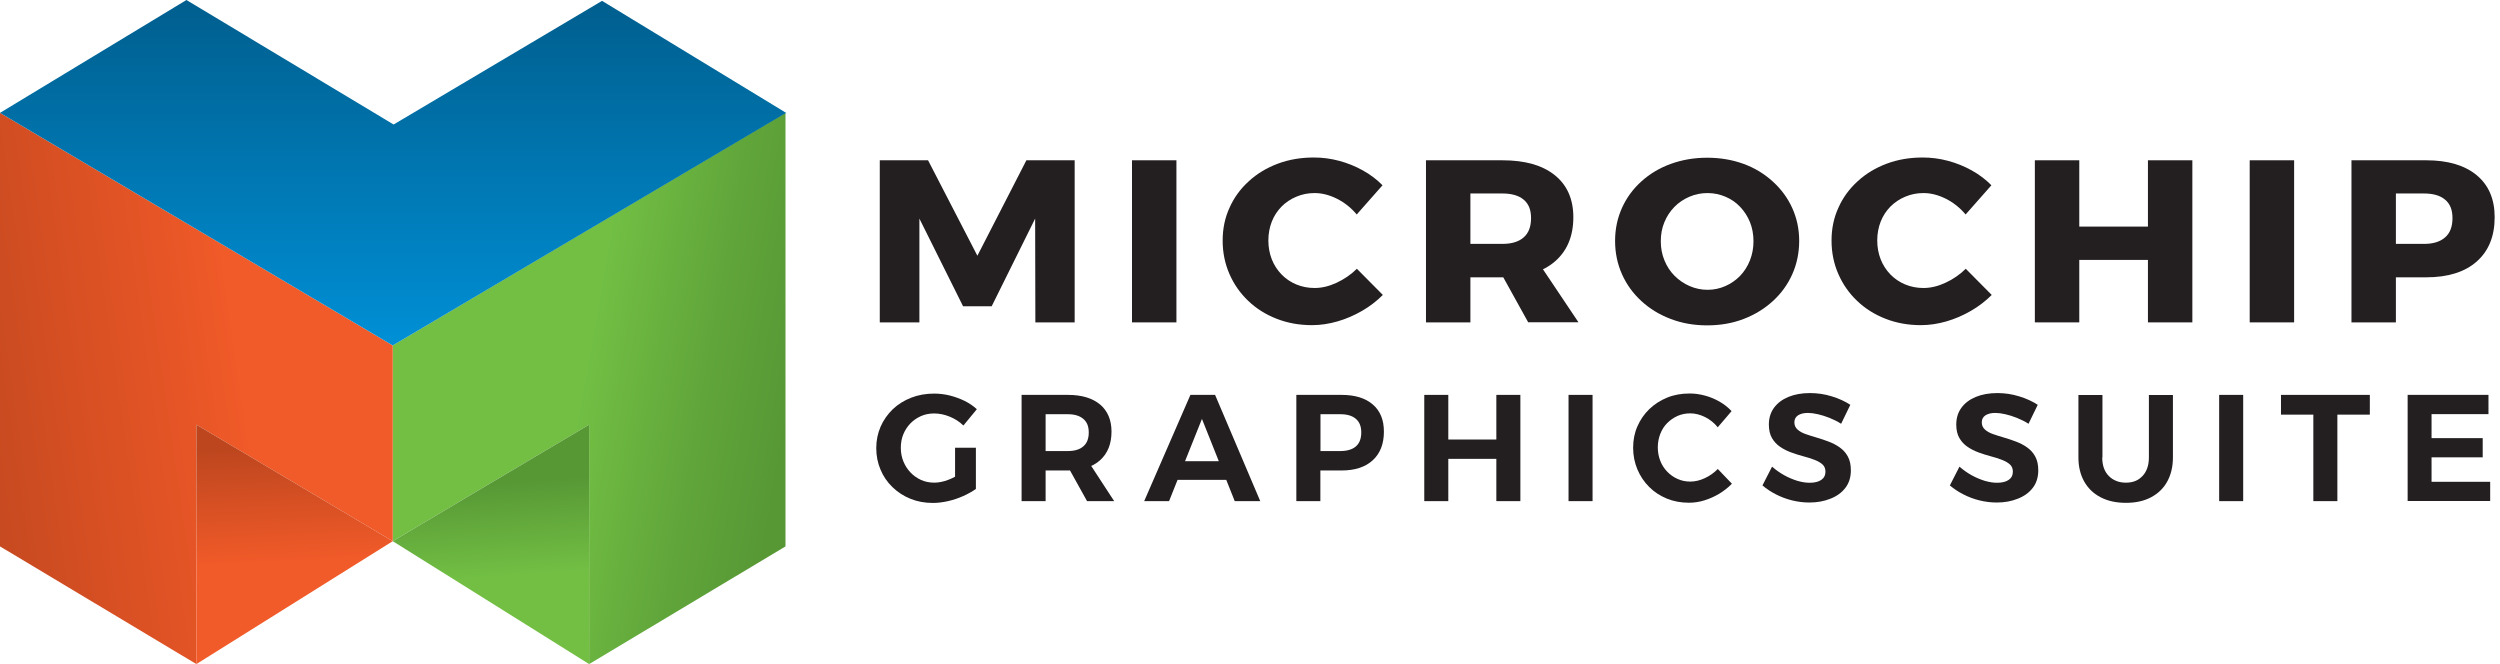 <?xml version="1.0" encoding="UTF-8"?>
<svg id="Layer_2" xmlns="http://www.w3.org/2000/svg" xmlns:xlink="http://www.w3.org/1999/xlink" viewBox="0 0 234.12 62.19">
  <defs>
    <style>
      .cls-1 {
        fill: url(#linear-gradient-2);
      }

      .cls-2 {
        fill: #231f20;
      }

      .cls-3 {
        fill: url(#linear-gradient-4);
      }

      .cls-4 {
        fill: url(#linear-gradient-3);
      }

      .cls-5 {
        fill: url(#linear-gradient-5);
      }

      .cls-6 {
        fill: url(#linear-gradient);
      }
    </style>
    <linearGradient id="linear-gradient" x1="35.58" y1="31.3" x2="73.98" y2="38.07" gradientUnits="userSpaceOnUse">
      <stop offset=".5" stop-color="#72bf44"/>
      <stop offset=".79" stop-color="#60a53a"/>
      <stop offset="1" stop-color="#579835"/>
    </linearGradient>
    <linearGradient id="linear-gradient-2" x1="54.19" y1="29.85" x2="-8.08" y2="38.88" gradientUnits="userSpaceOnUse">
      <stop offset=".51" stop-color="#f15a29"/>
      <stop offset=".6" stop-color="#e65526"/>
      <stop offset="1" stop-color="#bd461e"/>
    </linearGradient>
    <linearGradient id="linear-gradient-3" x1="47.27" y1="63.84" x2="45.98" y2="45.29" gradientUnits="userSpaceOnUse">
      <stop offset=".53" stop-color="#72bf44"/>
      <stop offset="1" stop-color="#579835"/>
    </linearGradient>
    <linearGradient id="linear-gradient-4" x1="27.99" y1="64.77" x2="26.86" y2="41.7" gradientUnits="userSpaceOnUse">
      <stop offset=".53" stop-color="#f15a29"/>
      <stop offset="1" stop-color="#bd461e"/>
    </linearGradient>
    <linearGradient id="linear-gradient-5" x1="36.81" y1="46.87" x2="36.81" y2=".54" gradientUnits="userSpaceOnUse">
      <stop offset=".32" stop-color="#008fd5"/>
      <stop offset="1" stop-color="#005f8f"/>
    </linearGradient>
  </defs>
  <g id="Layer_1-2" data-name="Layer_1">
    <g>
      <polygon class="cls-6" points="73.56 10.57 73.56 51.17 55.17 62.19 55.17 39.77 36.78 50.68 36.78 32.35 73.56 10.57"/>
      <polygon class="cls-1" points="0 10.57 0 51.17 18.39 62.19 18.39 39.77 36.78 50.68 36.78 32.35 0 10.57"/>
      <polygon class="cls-4" points="55.17 62.19 36.78 50.68 55.17 39.77 55.17 62.19"/>
      <polygon class="cls-3" points="18.39 62.19 36.78 50.68 18.39 39.77 18.39 62.19"/>
      <polygon class="cls-5" points="0 10.57 17.46 0 36.86 11.66 56.38 .08 73.62 10.57 36.78 32.35 0 10.57"/>
    </g>
    <g>
      <path class="cls-2" d="M82.39,15.01h4.52l4.62,8.94,4.59-8.94h4.52v15.18h-3.68l-.02-9.72-4.07,8.21h-2.68l-4.09-8.21v9.72h-3.71v-15.18Z"/>
      <path class="cls-2" d="M106.01,15.01h4.16v15.18h-4.16v-15.18Z"/>
      <path class="cls-2" d="M127.06,20.09c-.52-.62-1.13-1.11-1.84-1.47-.71-.36-1.42-.54-2.11-.54-.61,0-1.17.11-1.71.34-.53.22-.99.53-1.39.93-.39.4-.7.87-.91,1.41-.21.54-.32,1.13-.32,1.76s.11,1.22.32,1.76.52,1.01.91,1.42c.39.4.86.72,1.39.94.53.22,1.1.33,1.71.33.67,0,1.35-.16,2.06-.49.71-.33,1.34-.76,1.9-1.31l2.43,2.45c-.58.58-1.23,1.08-1.96,1.5s-1.49.75-2.29.98c-.8.23-1.59.35-2.38.35-1.2,0-2.3-.2-3.32-.6-1.02-.4-1.9-.95-2.65-1.67-.75-.71-1.34-1.55-1.76-2.51-.42-.96-.64-2-.64-3.13s.21-2.14.64-3.08c.42-.95,1.02-1.77,1.8-2.48.77-.71,1.68-1.26,2.72-1.65,1.04-.39,2.16-.58,3.38-.58.79,0,1.58.1,2.36.31.79.21,1.53.51,2.23.9s1.31.85,1.84,1.39l-2.41,2.73Z"/>
      <path class="cls-2" d="M140.7,15.01c2.12,0,3.76.47,4.91,1.4,1.15.93,1.73,2.24,1.73,3.93,0,1.78-.58,3.16-1.73,4.15-1.15.99-2.79,1.48-4.91,1.48h-3v4.22h-4.16v-15.18h7.16ZM140.7,22.84c.86,0,1.53-.2,1.99-.61.46-.4.69-1,.69-1.8s-.23-1.34-.69-1.73c-.46-.39-1.13-.58-1.99-.58h-3v4.72h3ZM139.97,24.51h4.05l3.8,5.67h-4.71l-3.14-5.67Z"/>
      <path class="cls-2" d="M159.87,14.77c1.24,0,2.38.2,3.42.58s1.95.94,2.73,1.65c.78.71,1.39,1.53,1.82,2.48.43.95.65,1.97.65,3.08s-.22,2.17-.65,3.13c-.43.96-1.04,1.8-1.82,2.51-.78.71-1.69,1.27-2.73,1.67-1.04.4-2.18.6-3.42.6s-2.36-.2-3.41-.6c-1.05-.4-1.96-.95-2.74-1.67-.78-.71-1.39-1.55-1.82-2.51s-.65-2-.65-3.13.22-2.14.65-3.1c.43-.95,1.04-1.78,1.82-2.48.78-.7,1.69-1.25,2.74-1.63s2.18-.58,3.41-.58ZM159.91,18.08c-.59,0-1.16.11-1.69.34s-1.01.54-1.41.95c-.4.41-.72.89-.94,1.43-.23.54-.34,1.14-.34,1.79s.11,1.23.34,1.79c.23.56.54,1.04.95,1.45s.88.73,1.41.96c.53.23,1.09.35,1.68.35s1.15-.12,1.67-.35c.52-.23.98-.55,1.38-.96.39-.41.7-.89.92-1.45s.33-1.15.33-1.79-.11-1.25-.33-1.79-.53-1.02-.92-1.43c-.39-.41-.85-.73-1.38-.95-.52-.22-1.08-.34-1.67-.34Z"/>
      <path class="cls-2" d="M184.08,20.09c-.52-.62-1.13-1.11-1.84-1.47-.71-.36-1.42-.54-2.11-.54-.61,0-1.17.11-1.71.34-.53.22-.99.53-1.39.93-.39.4-.7.87-.91,1.41-.21.54-.32,1.13-.32,1.76s.11,1.22.32,1.76.52,1.01.91,1.42c.39.4.86.72,1.39.94.53.22,1.1.33,1.71.33.67,0,1.35-.16,2.06-.49.71-.33,1.34-.76,1.9-1.31l2.43,2.45c-.58.58-1.23,1.08-1.96,1.5s-1.49.75-2.29.98c-.8.23-1.59.35-2.38.35-1.2,0-2.3-.2-3.32-.6-1.02-.4-1.9-.95-2.65-1.67-.75-.71-1.34-1.55-1.76-2.51-.42-.96-.64-2-.64-3.13s.21-2.14.64-3.08c.42-.95,1.02-1.77,1.8-2.48.77-.71,1.68-1.26,2.72-1.65,1.04-.39,2.16-.58,3.38-.58.79,0,1.58.1,2.36.31.79.21,1.53.51,2.23.9s1.31.85,1.84,1.39l-2.41,2.73Z"/>
      <path class="cls-2" d="M190.56,15.01h4.16v6.21h6.43v-6.21h4.16v15.18h-4.16v-5.85h-6.43v5.85h-4.16v-15.18Z"/>
      <path class="cls-2" d="M210.68,15.01h4.16v15.18h-4.16v-15.18Z"/>
      <path class="cls-2" d="M227.21,15.01c2.03,0,3.61.47,4.73,1.4,1.12.93,1.68,2.24,1.68,3.93,0,1.78-.56,3.16-1.68,4.15-1.12.99-2.7,1.48-4.73,1.48h-4.66l1.82-1.73v5.95h-4.16v-15.18h7ZM227.01,22.84c.85,0,1.5-.2,1.97-.61.46-.4.69-1,.69-1.8s-.23-1.34-.69-1.73c-.46-.39-1.12-.58-1.97-.58h-4.46l1.82-1.73v8.18l-1.82-1.73h4.46Z"/>
    </g>
    <g>
      <path class="cls-2" d="M90.21,39.84c-.36-.35-.78-.62-1.27-.82-.49-.2-.97-.3-1.46-.3-.45,0-.86.08-1.24.25-.38.17-.71.4-.99.69s-.5.63-.66,1.02c-.16.39-.23.81-.23,1.26s.08.88.24,1.27c.16.39.38.74.67,1.04.28.3.62.53.99.7.38.17.79.25,1.24.25.41,0,.85-.09,1.32-.27.47-.18.9-.42,1.29-.72l1.28,1.58c-.35.25-.75.47-1.2.67-.45.2-.92.36-1.41.47-.49.11-.97.17-1.42.17-.76,0-1.46-.13-2.1-.39-.64-.26-1.2-.62-1.68-1.09-.48-.46-.86-1.01-1.12-1.64-.27-.63-.4-1.3-.4-2.02s.14-1.39.41-2.01c.27-.62.66-1.16,1.14-1.63.49-.46,1.06-.82,1.73-1.08s1.38-.38,2.15-.38c.49,0,.98.06,1.46.18.48.12.94.29,1.38.5.44.22.82.48,1.15.78l-1.26,1.53ZM89.44,41.93h1.95v3.85h-1.95v-3.85Z"/>
      <path class="cls-2" d="M100,36.98c1.3,0,2.3.3,3.02.9.71.6,1.07,1.45,1.07,2.54,0,1.15-.36,2.04-1.07,2.68-.72.64-1.72.96-3.02.96h-2.08v2.87h-2.25v-9.95h4.32ZM100,42.24c.62,0,1.1-.14,1.44-.43.35-.29.52-.73.52-1.31s-.17-.99-.52-1.28-.83-.43-1.44-.43h-2.08v3.45h2.08ZM99.73,43.22h2.19l2.42,3.71h-2.54l-2.06-3.71Z"/>
      <path class="cls-2" d="M111.49,36.98h2.3l4.23,9.95h-2.39l-3.07-7.7-3.08,7.7h-2.33l4.33-9.95ZM109.58,43.19h5.87v1.75h-5.87v-1.75Z"/>
      <path class="cls-2" d="M125.63,36.98c1.26,0,2.24.3,2.93.9.7.6,1.04,1.45,1.04,2.54,0,1.15-.35,2.04-1.04,2.68-.7.64-1.67.96-2.93.96h-2.96l.98-.98v3.85h-2.25v-9.95h4.22ZM125.52,42.24c.62,0,1.11-.14,1.45-.43.34-.29.51-.73.51-1.31s-.17-.99-.51-1.28-.82-.43-1.45-.43h-2.84l.98-.98v5.43l-.98-1h2.84Z"/>
      <path class="cls-2" d="M133.38,36.98h2.25v4.18h4.5v-4.18h2.25v9.95h-2.25v-3.96h-4.5v3.96h-2.25v-9.95Z"/>
      <path class="cls-2" d="M146.89,36.98h2.25v9.95h-2.25v-9.95Z"/>
      <path class="cls-2" d="M160.87,40.02c-.33-.41-.73-.73-1.19-.96-.46-.23-.93-.35-1.39-.35-.43,0-.82.08-1.19.24-.36.16-.69.39-.97.67s-.5.63-.65,1.02c-.15.39-.23.81-.23,1.26s.08.86.23,1.25.37.73.65,1.02c.28.29.6.52.97.68.37.17.76.25,1.19.25.46,0,.91-.11,1.36-.32.46-.21.86-.5,1.22-.86l1.32,1.38c-.35.36-.75.67-1.19.94-.44.26-.9.47-1.39.62-.48.15-.97.22-1.45.22-.75,0-1.44-.13-2.07-.39s-1.18-.62-1.65-1.09c-.47-.47-.84-1.02-1.1-1.64-.26-.62-.4-1.3-.4-2.03s.13-1.39.4-2c.27-.62.64-1.16,1.12-1.62.48-.46,1.04-.82,1.68-1.08s1.34-.38,2.1-.38c.48,0,.96.07,1.44.2s.93.32,1.35.56c.42.24.8.54,1.13.89l-1.31,1.53Z"/>
      <path class="cls-2" d="M172.41,39.68c-.35-.22-.71-.4-1.09-.55s-.73-.26-1.08-.34c-.35-.08-.66-.12-.93-.12-.38,0-.68.07-.92.22-.23.15-.35.37-.35.66,0,.28.1.5.29.67.19.18.45.32.76.43.31.11.66.22,1.04.33.38.11.76.24,1.13.38.37.14.72.32,1.04.55s.57.51.75.85c.19.35.28.77.28,1.29,0,.64-.17,1.19-.51,1.63-.34.45-.81.79-1.4,1.02-.59.24-1.25.36-1.98.36-.55,0-1.09-.07-1.62-.2-.53-.13-1.03-.32-1.5-.56-.47-.24-.89-.52-1.27-.84l.9-1.76c.34.3.72.57,1.13.8.41.23.83.4,1.24.53.42.12.8.18,1.15.18.46,0,.83-.09,1.09-.27.26-.18.39-.44.39-.77,0-.28-.09-.51-.28-.68-.19-.17-.44-.31-.75-.43-.31-.12-.66-.23-1.04-.33s-.76-.22-1.14-.36-.72-.31-1.04-.53c-.31-.21-.57-.49-.76-.82-.19-.33-.29-.75-.29-1.26,0-.61.16-1.13.48-1.57s.77-.78,1.35-1.02c.58-.24,1.25-.36,2.02-.36.7,0,1.38.1,2.05.31.66.2,1.24.47,1.73.79l-.87,1.79Z"/>
      <path class="cls-2" d="M189.96,39.68c-.35-.22-.71-.4-1.09-.55s-.73-.26-1.08-.34c-.35-.08-.66-.12-.93-.12-.38,0-.68.07-.92.22-.23.15-.35.37-.35.66,0,.28.1.5.29.67.19.18.45.32.76.43.31.11.66.22,1.04.33.38.11.76.24,1.13.38.37.14.72.32,1.04.55s.57.51.75.85c.19.35.28.77.28,1.29,0,.64-.17,1.19-.51,1.63-.34.45-.81.79-1.4,1.02-.59.24-1.25.36-1.98.36-.55,0-1.09-.07-1.62-.2-.53-.13-1.03-.32-1.5-.56-.47-.24-.89-.52-1.27-.84l.9-1.76c.34.3.72.57,1.13.8.41.23.83.4,1.24.53.42.12.8.18,1.15.18.46,0,.83-.09,1.09-.27.26-.18.39-.44.39-.77,0-.28-.09-.51-.28-.68-.19-.17-.44-.31-.75-.43-.31-.12-.66-.23-1.04-.33s-.76-.22-1.14-.36-.72-.31-1.04-.53c-.31-.21-.57-.49-.76-.82-.19-.33-.29-.75-.29-1.26,0-.61.16-1.13.48-1.57s.77-.78,1.35-1.02c.58-.24,1.25-.36,2.02-.36.7,0,1.38.1,2.05.31.66.2,1.24.47,1.73.79l-.87,1.79Z"/>
      <path class="cls-2" d="M196.87,42.84c0,.73.2,1.31.61,1.73.41.42.94.63,1.61.63s1.16-.21,1.56-.63c.39-.42.59-1,.59-1.73v-5.85h2.25v5.85c0,.86-.18,1.61-.53,2.25-.35.64-.86,1.13-1.52,1.48s-1.44.52-2.35.52-1.7-.17-2.37-.52c-.67-.35-1.18-.84-1.54-1.48-.36-.64-.54-1.39-.54-2.25v-5.85h2.25v5.85Z"/>
      <path class="cls-2" d="M207.82,36.98h2.25v9.95h-2.25v-9.95Z"/>
      <path class="cls-2" d="M213.62,36.98h8.31v1.85h-3.04v8.1h-2.25v-8.1h-3.03v-1.85Z"/>
      <path class="cls-2" d="M225.47,36.98h7.57v1.8h-5.33v2.25h4.79v1.8h-4.79v2.29h5.49v1.8h-7.73v-9.95Z"/>
    </g>
  </g>
</svg>